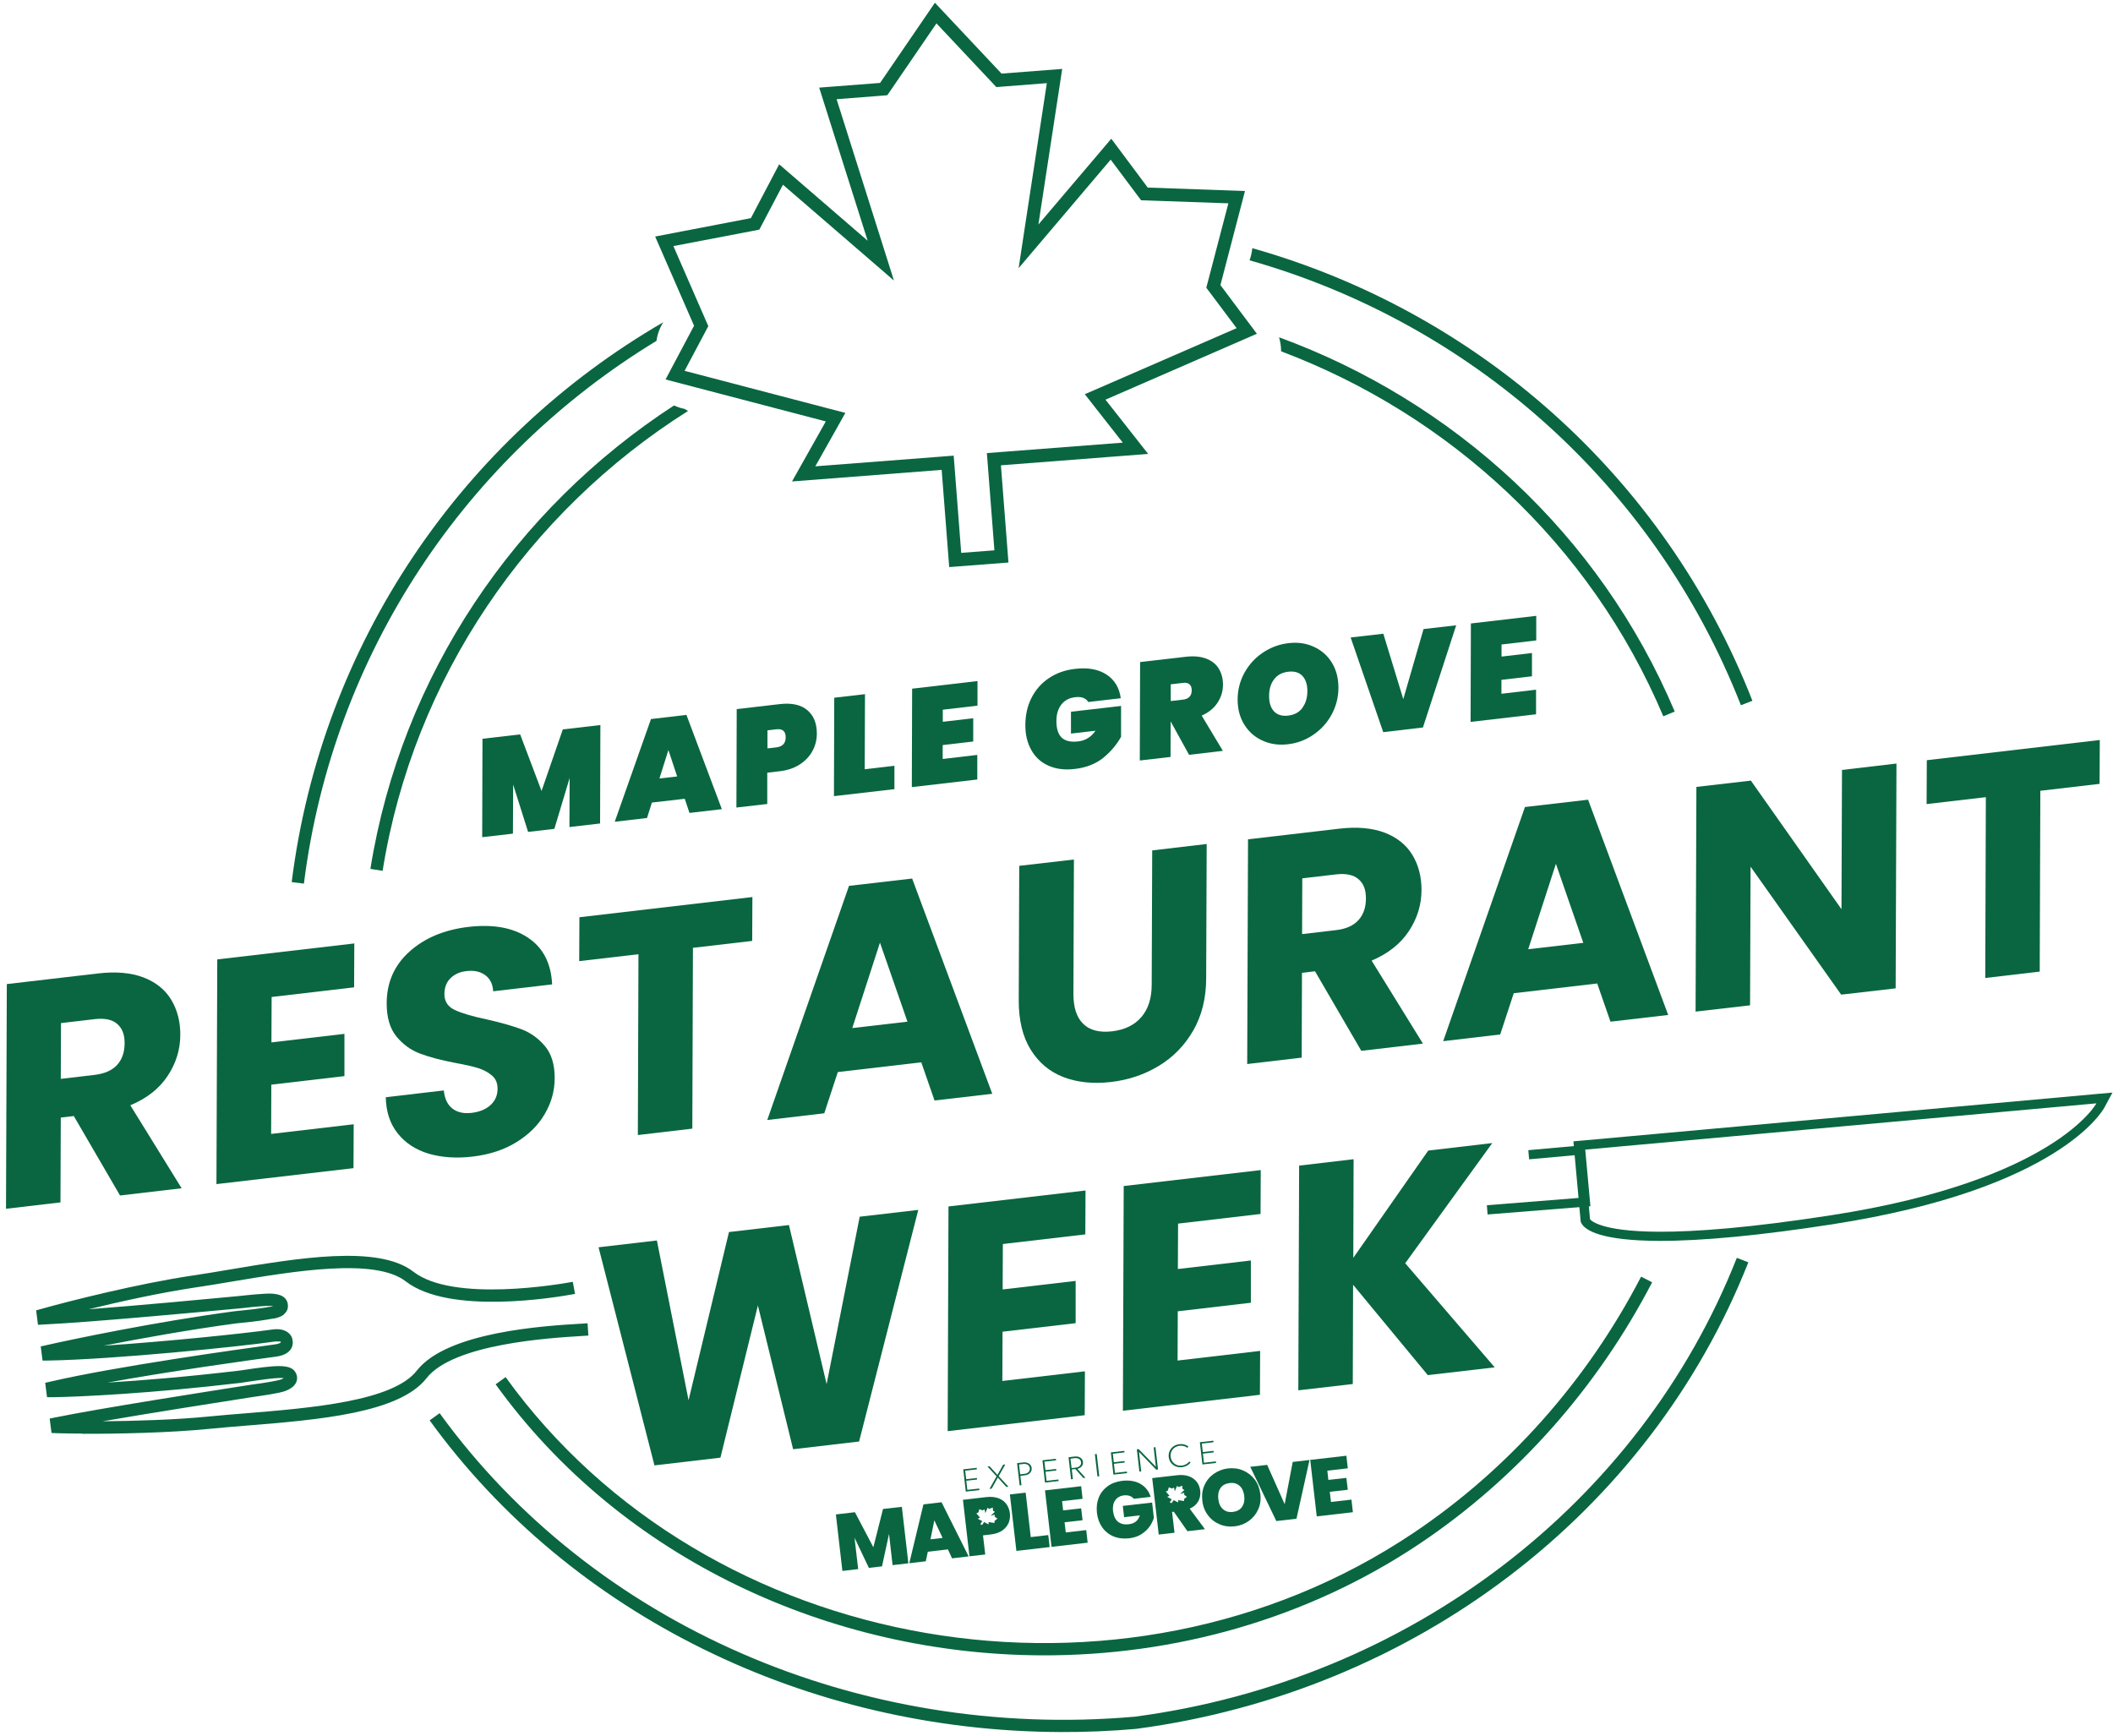<svg width="336" height="276" viewBox="0 0 336 276" fill="none" xmlns="http://www.w3.org/2000/svg">
<path d="M236.549 193.125L236.436 191.655L251.298 190.476L250.683 183.675L243.155 184.353L243.025 182.9L252.011 182.092L252.901 191.816L236.549 193.125Z" fill="#096641"/>
<path d="M333.365 175.453C333.365 175.453 326.775 187.713 291.255 193.238C278.238 195.257 269.593 195.887 263.878 195.871C254.002 195.839 252.836 193.868 252.836 193.868L251.833 182.835L333.381 175.453M335.939 173.74L333.219 173.983L251.671 181.365L250.198 181.494L250.327 182.964L251.331 193.997L251.363 194.32L251.525 194.611C252.124 195.612 254.504 197.292 263.829 197.325C270.694 197.341 279.987 196.452 291.433 194.676C327.277 189.103 334.336 176.664 334.627 176.131L335.923 173.724L335.939 173.74Z" fill="#096641"/>
<path d="M19.087 190.104L11.737 177.472L9.665 177.714L9.616 191.202L0.955 192.22L1.084 156.488L15.623 154.792C18.424 154.469 20.82 154.679 22.795 155.422C24.77 156.181 26.243 157.361 27.215 158.96C28.186 160.559 28.672 162.417 28.672 164.517C28.672 166.891 27.992 169.088 26.648 171.107C25.304 173.127 23.329 174.677 20.723 175.76L28.882 188.957L19.104 190.104H19.087ZM9.665 171.56L15.04 170.93C16.627 170.736 17.825 170.219 18.618 169.347C19.411 168.474 19.816 167.327 19.816 165.89C19.816 164.452 19.427 163.515 18.634 162.82C17.841 162.126 16.659 161.884 15.072 162.061L9.697 162.691L9.665 171.543V171.56Z" fill="#096641"/>
<path d="M43.194 158.54L43.162 165.76L54.77 164.404V171.123L43.145 172.48L43.113 180.315L56.243 178.78L56.211 185.759L34.419 188.295L34.549 152.563L56.34 150.027L56.308 157.005L43.178 158.54H43.194Z" fill="#096641"/>
<path d="M68.191 183.465C66.135 182.851 64.484 181.785 63.27 180.266C62.039 178.748 61.392 176.826 61.343 174.483L70.571 173.401C70.701 174.71 71.154 175.663 71.931 176.277C72.708 176.874 73.712 177.117 74.959 176.971C76.238 176.826 77.258 176.406 78.002 175.727C78.747 175.049 79.12 174.177 79.12 173.127C79.12 172.238 78.828 171.543 78.245 171.043C77.662 170.542 76.934 170.138 76.076 169.864C75.218 169.589 73.987 169.314 72.401 169.024C70.102 168.587 68.24 168.087 66.783 167.537C65.326 166.988 64.079 166.084 63.043 164.824C62.007 163.564 61.489 161.803 61.489 159.557C61.489 156.23 62.703 153.484 65.115 151.319C67.528 149.155 70.652 147.846 74.505 147.394C78.423 146.941 81.58 147.507 83.976 149.122C86.373 150.721 87.635 153.193 87.797 156.537L78.423 157.635C78.359 156.488 77.938 155.632 77.16 155.067C76.383 154.501 75.396 154.275 74.182 154.421C73.129 154.534 72.287 154.921 71.64 155.551C70.992 156.181 70.668 157.037 70.668 158.087C70.668 159.234 71.203 160.074 72.287 160.591C73.372 161.108 75.056 161.609 77.355 162.094C79.654 162.611 81.516 163.144 82.94 163.677C84.381 164.226 85.612 165.114 86.648 166.342C87.684 167.57 88.202 169.266 88.202 171.398C88.202 173.53 87.668 175.34 86.632 177.133C85.595 178.926 84.09 180.412 82.131 181.623C80.172 182.835 77.857 183.594 75.185 183.917C72.579 184.224 70.247 184.063 68.191 183.465Z" fill="#096641"/>
<path d="M119.642 142.645L119.61 149.623L110.188 150.721L110.09 179.475L101.429 180.493L101.526 151.739L92.103 152.838L92.136 145.859L119.659 142.645H119.642Z" fill="#096641"/>
<path d="M146.501 168.927L133.226 170.477L131.072 177.036L122.006 178.102L135.007 140.868L145.044 139.705L157.786 173.934L148.606 175L146.501 168.943V168.927ZM144.3 162.465L139.928 149.898L135.525 163.483L144.3 162.465Z" fill="#096641"/>
<path d="M170.77 136.684L170.689 158.055C170.689 160.188 171.191 161.787 172.243 162.804C173.279 163.838 174.818 164.226 176.841 164C178.865 163.757 180.419 162.998 181.504 161.722C182.589 160.446 183.139 158.734 183.139 156.601L183.22 135.23L191.882 134.212L191.801 155.535C191.801 158.734 191.104 161.496 189.745 163.871C188.385 166.229 186.571 168.103 184.272 169.492C181.99 170.881 179.448 171.737 176.647 172.06C173.846 172.384 171.337 172.125 169.119 171.285C166.917 170.445 165.168 168.975 163.889 166.907C162.61 164.84 161.979 162.207 161.995 159.008L162.076 137.685L170.738 136.684H170.77Z" fill="#096641"/>
<path d="M216.458 167.085L209.108 154.453L207.035 154.695L206.987 168.183L198.325 169.201L198.455 133.469L212.993 131.773C215.794 131.45 218.19 131.66 220.165 132.403C222.14 133.162 223.614 134.342 224.585 135.941C225.556 137.54 226.042 139.398 226.042 141.498C226.042 143.872 225.362 146.069 224.018 148.088C222.675 150.108 220.7 151.658 218.109 152.757L226.269 165.954L216.49 167.101L216.458 167.085ZM207.052 148.541L212.427 147.911C214.013 147.733 215.211 147.2 216.004 146.328C216.798 145.455 217.203 144.308 217.203 142.871C217.203 141.433 216.814 140.496 216.021 139.802C215.227 139.123 214.046 138.865 212.459 139.042L207.084 139.672L207.052 148.524V148.541Z" fill="#096641"/>
<path d="M253.986 156.391L240.71 157.942L238.557 164.5L229.49 165.567L242.491 128.332L252.529 127.169L265.27 161.399L256.09 162.465L253.986 156.408V156.391ZM251.768 149.93L247.413 137.362L243.009 150.948L251.768 149.93Z" fill="#096641"/>
<path d="M301.438 157.167L292.776 158.168L278.367 137.815L278.287 159.864L269.625 160.866L269.754 125.134L278.416 124.133L292.825 144.583L292.906 122.436L301.568 121.419L301.438 157.151V157.167Z" fill="#096641"/>
<path d="M333.899 117.671L333.866 124.649L324.444 125.748L324.347 154.501L315.685 155.519L315.782 126.766L306.36 127.864L306.392 120.886L333.915 117.671H333.899Z" fill="#096641"/>
<path d="M146.016 192.414L136.609 229.228L126.118 230.456L120.517 207.598L114.559 231.797L104.068 233.024L95.18 198.342L104.456 197.26L109.492 222.67L115.919 195.919L125.455 194.805L131.445 220.101L136.707 193.48L146.032 192.398L146.016 192.414Z" fill="#096641"/>
<path d="M159.469 197.825L159.437 205.046L171.045 203.689V210.409L159.421 211.766L159.389 219.601L172.518 218.066L172.486 225.044L150.695 227.581L150.824 191.849L172.616 189.312L172.583 196.291L159.453 197.825H159.469Z" fill="#096641"/>
<path d="M187.332 194.579L187.3 201.799L198.908 200.442V207.162L187.284 208.519L187.251 216.354L200.381 214.819L200.349 221.798L178.557 224.334L178.687 188.602L200.478 186.066L200.446 193.044L187.316 194.579H187.332Z" fill="#096641"/>
<path d="M227.062 218.696L215.163 204.303L215.114 220.085L206.452 221.087L206.582 185.355L215.243 184.337L215.195 200.022L227.111 182.964L237.294 181.769L223.452 200.879L237.683 217.436L227.094 218.664L227.062 218.696Z" fill="#096641"/>
<path d="M95.471 115.296L95.423 130.949L90.549 131.515L90.582 123.713L88.153 131.805L83.976 132.29L81.597 124.762L81.564 132.565L76.675 133.13L76.723 117.477L82.714 116.783L86.114 125.78L89.497 115.991L95.471 115.296Z" fill="#096641"/>
<path d="M108.86 127.024L103.663 127.622L102.886 130.077L97.754 130.675L103.517 114.343L109.152 113.681L114.786 128.672L109.637 129.269L108.876 126.992L108.86 127.024ZM107.678 123.47L106.286 119.27L104.861 123.793L107.678 123.47Z" fill="#096641"/>
<path d="M129.195 119.416C128.741 120.272 128.061 120.983 127.171 121.564C126.28 122.146 125.212 122.501 123.949 122.646L122.006 122.873V127.848L117.101 128.413L117.149 112.76L123.982 111.969C125.892 111.743 127.349 112.066 128.369 112.922C129.389 113.778 129.891 115.022 129.891 116.653C129.891 117.639 129.664 118.559 129.195 119.416ZM124.937 117.235C124.937 116.282 124.435 115.846 123.431 115.975L122.039 116.136V119.012L123.415 118.85C124.435 118.737 124.937 118.204 124.937 117.235Z" fill="#096641"/>
<path d="M137.516 122.323L142.227 121.774V125.489L132.611 126.604L132.659 110.951L137.548 110.386L137.5 122.323H137.516Z" fill="#096641"/>
<path d="M149.918 112.857V114.78L154.758 114.214V117.913L149.901 118.479V120.692L155.406 120.046V123.955L144.996 125.166L145.044 109.513L155.438 108.302V112.211L149.918 112.857Z" fill="#096641"/>
<path d="M173.037 111.597C172.842 111.307 172.583 111.097 172.227 110.967C171.871 110.838 171.45 110.806 170.948 110.87C170.009 110.983 169.281 111.371 168.762 112.05C168.244 112.728 167.985 113.584 167.985 114.65C167.985 115.878 168.261 116.75 168.827 117.3C169.394 117.833 170.284 118.043 171.466 117.897C172.599 117.768 173.506 117.203 174.202 116.201L170.301 116.653V113.18L178.266 112.26V117.17C177.57 118.414 176.631 119.529 175.449 120.498C174.251 121.467 172.745 122.065 170.932 122.275C169.313 122.469 167.904 122.291 166.723 121.758C165.525 121.225 164.618 120.401 163.986 119.254C163.355 118.123 163.031 116.783 163.047 115.232C163.064 113.681 163.371 112.26 164.019 110.983C164.666 109.707 165.573 108.657 166.771 107.85C167.969 107.042 169.361 106.541 170.964 106.363C173.004 106.121 174.672 106.428 175.951 107.268C177.23 108.108 177.991 109.352 178.217 111.032L173.069 111.63L173.037 111.597Z" fill="#096641"/>
<path d="M189.081 120.03L186.167 114.747H186.15L186.134 120.369L181.245 120.934L181.293 105.281L188.563 104.441C189.825 104.296 190.91 104.393 191.801 104.732C192.691 105.071 193.371 105.604 193.808 106.331C194.245 107.058 194.472 107.898 194.472 108.867C194.472 109.917 194.181 110.87 193.598 111.759C193.015 112.647 192.173 113.31 191.088 113.794L194.456 119.4L189.081 120.03ZM186.15 111.484L188.093 111.258C188.563 111.21 188.919 111.048 189.146 110.806C189.388 110.563 189.502 110.224 189.502 109.756C189.502 109.336 189.388 109.029 189.146 108.819C188.903 108.609 188.563 108.528 188.109 108.593L186.167 108.819V111.468L186.15 111.484Z" fill="#096641"/>
<path d="M200.786 117.784C199.556 117.235 198.601 116.395 197.872 115.248C197.16 114.101 196.803 112.776 196.803 111.242C196.803 109.707 197.176 108.286 197.888 106.977C198.617 105.669 199.588 104.603 200.819 103.779C202.049 102.955 203.393 102.454 204.866 102.277C206.339 102.099 207.667 102.277 208.897 102.842C210.111 103.391 211.083 104.231 211.779 105.362C212.491 106.509 212.831 107.85 212.831 109.368C212.831 110.886 212.459 112.324 211.747 113.633C211.034 114.941 210.063 116.007 208.833 116.847C207.602 117.687 206.258 118.188 204.817 118.349C203.344 118.527 202 118.333 200.786 117.784ZM207.084 112.566C207.618 111.872 207.877 111 207.893 109.95C207.91 108.9 207.634 108.06 207.116 107.494C206.598 106.929 205.837 106.703 204.866 106.816C203.878 106.929 203.117 107.333 202.599 108.027C202.065 108.722 201.806 109.594 201.806 110.676C201.806 111.759 202.065 112.55 202.583 113.116C203.118 113.681 203.862 113.907 204.85 113.794C205.821 113.681 206.566 113.277 207.1 112.583L207.084 112.566Z" fill="#096641"/>
<path d="M231.563 99.417L226.269 115.684L219.955 116.427L214.774 101.372L219.971 100.774L223.144 111.177L226.366 100.031L231.563 99.434V99.417Z" fill="#096641"/>
<path d="M238.767 102.487V104.409L243.608 103.844V107.543L238.751 108.108V110.321L244.256 109.675V113.584L233.846 114.796L233.894 99.143L244.288 97.931V101.84L238.767 102.487Z" fill="#096641"/>
<path d="M105.493 51.231C73.68 69.662 51.176 102.083 46.383 140.27L48.326 140.512C52.94 103.795 74.214 72.538 104.392 54.203C104.537 53.137 104.91 52.119 105.493 51.215V51.231Z" fill="#096641"/>
<path d="M199.135 39.471C199.07 40.133 198.924 40.78 198.698 41.393C233.587 51.279 262.987 76.802 276.83 112.146L278.659 111.436C264.59 75.478 234.655 49.503 199.151 39.471H199.135Z" fill="#096641"/>
<path d="M168.617 275.428C128.45 275.282 90.825 256.932 68.321 225.868L69.907 224.721C94.241 258.321 136.593 276.817 180.435 272.989C224.002 267.222 260.705 239.26 276.182 200.022L278.012 200.733C262.275 240.617 224.957 269.047 180.646 274.927C176.615 275.282 172.6 275.444 168.617 275.428Z" fill="#096641"/>
<path d="M107.177 64.477C81.969 80.857 63.836 107.349 58.898 138.17L60.841 138.477C65.763 107.736 84.041 81.358 109.411 65.349C109.216 65.252 109.055 65.139 108.876 65.026C108.261 64.913 107.695 64.719 107.177 64.477Z" fill="#096641"/>
<path d="M203.393 53.638C203.603 54.365 203.716 55.108 203.716 55.867C230.462 65.947 252.901 86.478 264.493 113.907L266.306 113.148C254.358 84.863 231.093 63.766 203.393 53.638Z" fill="#096641"/>
<path d="M165.735 263.232C132.158 263.119 98.904 248.015 78.812 220.134L80.399 218.987C112.438 263.442 178.541 274.782 224.763 243.766C239.885 233.622 252.399 219.536 260.964 203.011L262.712 203.915C253.986 220.715 241.245 235.06 225.864 245.398C207.78 257.529 186.685 263.296 165.735 263.232Z" fill="#096641"/>
<path d="M148.93 3.739L157.754 13.124L158.434 13.851L159.421 13.771L166.464 13.221L163.08 35.384L161.979 42.637L166.723 37.048L176.615 25.385L180.856 31.055L181.455 31.847L182.459 31.879L195.33 32.331L192.076 44.786L191.817 45.755L192.416 46.546L196.642 52.184L174.963 61.618L172.502 62.684L174.154 64.8L178.541 70.389L159 71.891L156.928 72.053L157.09 74.121L158.126 87.512L152.848 87.916L151.812 74.525L151.65 72.457L149.578 72.618L129.648 74.153L133.113 67.999L134.424 65.656L131.817 64.978L108.86 58.969L112.163 52.749L112.632 51.861L112.228 50.94L107.079 39.132L119.756 36.709L120.744 36.515L121.213 35.627L124.5 29.375L136.593 39.81L142.147 44.608L139.945 37.63L133.032 15.774L140.107 15.225L141.094 15.144L141.661 14.32L148.93 3.691M148.671 0.428L139.945 13.189L130.263 13.932L137.97 38.276L123.901 26.128L119.4 34.69L104.181 37.614L110.366 51.796L105.833 60.342L131.316 67.013L125.941 76.56L149.74 74.718L150.938 90.177L160.36 89.451L159.162 73.992L182.573 72.182L175.789 63.556L199.863 53.072L194.067 45.335L197.969 30.377L182.508 29.827L176.712 22.058L165.12 35.707L168.908 10.96L159.259 11.703L148.671 0.444V0.428Z" fill="#096641"/>
<path d="M13.162 227.968C11.462 227.968 10.054 227.936 9.034 227.904L8.192 227.871L7.9 225.578L8.791 225.4C15.931 223.946 32.978 221.281 39.389 220.279L40.134 220.166C41.996 219.924 44.133 219.568 44.684 219.358C44.878 219.294 45.024 219.213 45.121 219.148C44.166 219.003 41.122 219.471 38.855 219.811L38.353 219.891C23.993 221.588 12.741 222.121 8.354 222.185H7.479L7.188 219.891L8.046 219.698C18.391 217.291 37.965 214.561 43.712 213.785C44.489 213.688 44.651 213.478 44.651 213.462L44.603 213.317C44.603 213.317 44.441 213.317 44.117 213.317C43.971 213.317 43.793 213.317 43.566 213.349C37.965 214.157 18.084 216.176 7.641 216.354H6.767L6.476 214.108L7.334 213.915C11.397 212.994 24.673 210.199 37.252 208.519C39.471 208.293 40.685 208.164 42.32 207.905C42.514 207.857 42.757 207.825 43 207.792C43.178 207.76 43.34 207.744 43.469 207.712C43.388 207.712 43.307 207.695 43.21 207.679C42.627 207.598 40.426 207.792 38.661 208.002L37.852 208.083C31.392 208.681 14.214 210.28 6.945 210.619L6.038 210.668L5.747 208.374L6.557 208.148C10.701 206.968 22.018 204.109 30.534 202.849C32.298 202.591 34.225 202.268 36.233 201.929C47.452 200.039 60.177 197.906 65.747 202.235C72.109 207.162 89.157 204.19 91.084 203.835L91.44 205.757C88.153 206.371 71.429 209.117 64.532 203.77C59.643 199.974 46.837 202.122 36.54 203.851C34.516 204.19 32.59 204.513 30.809 204.772C25.515 205.563 19.12 206.968 14.085 208.196C22.212 207.582 32.865 206.581 37.641 206.128L38.434 206.048C39.066 205.983 42.368 205.612 43.421 205.725C44.133 205.805 44.943 205.951 45.428 206.565C45.72 206.936 45.833 207.405 45.768 207.954C45.704 208.535 45.185 208.988 44.959 209.165C44.295 209.569 43.728 209.65 43.227 209.715C43.032 209.747 42.854 209.763 42.66 209.812C40.847 210.118 39.471 210.248 37.447 210.458C30.016 211.459 22.326 212.848 16.465 213.995C26.713 213.317 39.033 212.025 43.243 211.427C44.327 211.265 45.185 211.427 45.801 211.895C46.206 212.202 46.465 212.638 46.513 213.075L46.545 213.317C46.578 213.511 46.74 215.336 43.939 215.724C39.584 216.305 27.247 218.018 17.08 219.859C22.536 219.52 29.773 218.938 38.046 217.953L38.515 217.888C43.583 217.129 46.076 216.822 46.934 218.147C47.242 218.615 47.323 219.148 47.161 219.649C46.95 220.311 46.335 220.828 45.347 221.2C44.392 221.571 41.316 221.991 40.393 222.121L39.665 222.234C34.921 222.977 24.349 224.624 16.303 226.014C21.484 225.965 28.024 225.771 33.351 225.238C35.132 225.061 37.091 224.899 39.13 224.738C49.524 223.881 62.476 222.831 66.281 217.953C71.105 211.766 86.632 210.829 92.476 210.49L93.431 210.425L93.561 212.38L92.589 212.445C87.522 212.751 72.093 213.672 67.819 219.165C63.48 224.721 50.625 225.771 39.276 226.692C37.252 226.854 35.31 227.015 33.529 227.193C26.972 227.855 18.602 228.017 13.097 228.001L13.162 227.968Z" fill="#096641"/>
<path d="M153.625 235.221L155.341 235.027L155.373 235.27L153.657 235.464L153.819 236.917L155.713 236.707L155.746 236.95L153.576 237.192L153.172 233.654L155.309 233.412L155.341 233.654L153.479 233.864L153.641 235.221H153.625Z" fill="#096641"/>
<path d="M158.66 234.979L157.689 236.724L157.349 236.756L158.466 234.769L157.025 233.202L157.365 233.17L158.611 234.543L159.518 232.911L159.858 232.879L158.806 234.737L160.36 236.417L160.02 236.449L158.676 234.963L158.66 234.979Z" fill="#096641"/>
<path d="M161.72 232.669L162.708 232.556C163.452 232.475 163.987 232.863 164.051 233.444C164.116 234.026 163.695 234.527 162.95 234.607L162.254 234.688L162.432 236.174L162.141 236.207L161.736 232.669H161.72ZM162.934 234.365C163.468 234.301 163.808 233.945 163.76 233.477C163.711 233.008 163.29 232.734 162.756 232.798L162.044 232.879L162.222 234.446L162.934 234.365Z" fill="#096641"/>
<path d="M166.221 233.784L167.937 233.59L167.969 233.832L166.253 234.026L166.415 235.48L168.309 235.27L168.342 235.512L166.172 235.754L165.767 232.217L167.904 231.974L167.937 232.217L166.075 232.427L166.237 233.784H166.221Z" fill="#096641"/>
<path d="M169.896 231.732L170.835 231.619C171.628 231.522 172.13 231.894 172.211 232.475C172.292 233.234 171.596 233.525 171.32 233.574L172.599 234.995L172.259 235.027L170.997 233.606L170.43 233.67L170.608 235.205L170.317 235.237L169.912 231.7L169.896 231.732ZM171.045 233.38C171.628 233.315 171.952 232.992 171.903 232.524C171.855 232.055 171.45 231.813 170.883 231.877L170.22 231.958L170.398 233.46L171.061 233.38H171.045Z" fill="#096641"/>
<path d="M174.105 231.247L174.396 231.215L174.801 234.753L174.51 234.785L174.105 231.247Z" fill="#096641"/>
<path d="M177.1 232.524L178.816 232.33L178.849 232.572L177.133 232.766L177.295 234.22L179.189 234.01L179.221 234.252L177.052 234.494L176.647 230.957L178.784 230.714L178.816 230.957L176.955 231.167L177.116 232.524H177.1Z" fill="#096641"/>
<path d="M181.067 230.44L183.803 233.25L183.447 230.165L183.738 230.133L184.143 233.67L183.851 233.703L181.115 230.876L181.472 233.977L181.18 234.01L180.775 230.472L181.067 230.44Z" fill="#096641"/>
<path d="M189.097 232.394L189.323 232.556C189.032 232.96 188.546 233.234 187.963 233.315C186.846 233.444 185.956 232.717 185.843 231.7C185.729 230.682 186.425 229.777 187.543 229.648C188.109 229.584 188.611 229.729 188.983 230.036L188.805 230.23C188.498 229.971 188.061 229.858 187.575 229.907C186.62 230.02 186.037 230.795 186.15 231.667C186.264 232.54 186.976 233.17 187.947 233.057C188.465 232.992 188.87 232.734 189.113 232.41L189.097 232.394Z" fill="#096641"/>
<path d="M191.25 230.908L192.966 230.714L192.999 230.957L191.283 231.151L191.444 232.604L193.339 232.394L193.371 232.637L191.202 232.879L190.797 229.341L192.934 229.099L192.966 229.341L191.104 229.551L191.266 230.908H191.25Z" fill="#096641"/>
<path d="M143.409 239.615L144.445 248.596L141.936 248.887L141.369 243.928L140.252 249.081L138.164 249.323L135.881 244.526L136.464 249.517L133.954 249.808L132.918 240.827L135.946 240.471L138.876 246.044L140.414 239.954L143.425 239.615H143.409Z" fill="#096641"/>
<path d="M150.727 246.383L147.538 246.755L147.214 248.273L144.591 248.58L146.841 239.227L149.723 238.888L154.03 247.498L151.391 247.805L150.743 246.4L150.727 246.383ZM149.885 244.558L148.574 241.763L147.959 244.784L149.885 244.558Z" fill="#096641"/>
<path d="M163.889 244.429L166.69 244.106L166.917 246.012L161.623 246.626L160.587 237.644L163.096 237.354L163.906 244.429H163.889Z" fill="#096641"/>
<path d="M168.892 238.71L169.054 240.18L171.92 239.857L172.146 241.747L169.281 242.07L169.475 243.686L172.729 243.314L172.956 245.317L167.208 245.98L166.172 236.998L171.92 236.336L172.146 238.339L168.892 238.71Z" fill="#096641"/>
<path d="M180.322 238.371C180.144 238.145 179.934 237.984 179.658 237.887C179.383 237.79 179.092 237.757 178.752 237.79C178.12 237.854 177.651 238.129 177.343 238.565C177.036 239.017 176.906 239.583 176.987 240.277C177.084 241.053 177.343 241.618 177.764 241.974C178.201 242.329 178.784 242.474 179.529 242.377C180.403 242.28 180.986 241.812 181.261 240.972L178.752 241.263L178.541 239.47L183.204 238.937L183.479 241.36C183.333 241.86 183.107 242.329 182.767 242.797C182.443 243.25 181.99 243.653 181.455 243.993C180.921 244.332 180.257 244.542 179.529 244.623C178.622 244.72 177.813 244.623 177.068 244.316C176.323 244.009 175.724 243.524 175.271 242.878C174.818 242.232 174.526 241.457 174.429 240.568C174.332 239.68 174.429 238.872 174.72 238.145C175.012 237.402 175.498 236.804 176.129 236.336C176.777 235.867 177.554 235.593 178.444 235.48C179.577 235.35 180.549 235.512 181.342 235.964C182.135 236.417 182.686 237.111 182.977 238.032L180.29 238.339L180.322 238.371Z" fill="#096641"/>
<path d="M193.938 242.393C193.193 242.087 192.561 241.602 192.076 240.94C191.59 240.293 191.282 239.518 191.185 238.63C191.088 237.741 191.185 236.934 191.525 236.19C191.849 235.447 192.351 234.834 193.015 234.365C193.679 233.897 194.423 233.606 195.265 233.509C196.107 233.412 196.917 233.509 197.661 233.832C198.406 234.139 199.021 234.624 199.523 235.27C200.009 235.916 200.3 236.691 200.414 237.58C200.527 238.468 200.414 239.276 200.074 240.019C199.75 240.762 199.248 241.376 198.584 241.86C197.92 242.329 197.176 242.62 196.334 242.717C195.492 242.813 194.699 242.717 193.938 242.393ZM197.499 239.615C197.823 239.163 197.937 238.581 197.856 237.887C197.775 237.192 197.516 236.627 197.111 236.271C196.69 235.9 196.172 235.754 195.524 235.835C194.877 235.916 194.391 236.174 194.083 236.627C193.76 237.079 193.646 237.66 193.727 238.371C193.808 239.082 194.051 239.615 194.472 239.987C194.893 240.358 195.411 240.503 196.058 240.423C196.706 240.342 197.176 240.083 197.499 239.631V239.615Z" fill="#096641"/>
<path d="M208.233 232.168L206.161 241.505L202.955 241.877L198.811 233.251L201.498 232.944L204.283 239.195L205.562 232.475L208.233 232.168Z" fill="#096641"/>
<path d="M211.067 233.864L211.228 235.334L214.094 235.011L214.321 236.901L211.455 237.224L211.649 238.84L214.904 238.468L215.13 240.471L209.383 241.133L208.347 232.152L214.094 231.49L214.321 233.493L211.067 233.864Z" fill="#096641"/>
<path d="M160.02 239.163C159.712 238.743 159.291 238.436 158.757 238.242C158.223 238.048 157.591 237.984 156.863 238.064L153.123 238.5L154.159 247.482L156.669 247.191L156.312 244.154L157.543 244.009C158.271 243.928 158.87 243.718 159.356 243.395C159.826 243.072 160.166 242.668 160.376 242.2C160.57 241.731 160.651 241.214 160.587 240.665C160.522 240.083 160.328 239.583 160.02 239.163ZM158.142 241.86C158.142 241.973 158.142 242.07 158.142 242.183C157.834 242.135 157.51 242.087 157.203 242.038C157.203 242.167 157.203 242.28 157.203 242.41C156.96 242.28 156.717 242.151 156.491 242.038C156.377 242.2 156.28 242.345 156.167 242.507L155.875 242.361C155.989 242.2 156.086 242.054 156.199 241.893C155.956 241.763 155.713 241.634 155.471 241.505C155.6 241.44 155.713 241.392 155.843 241.327C155.649 241.101 155.454 240.891 155.26 240.665C155.373 240.617 155.471 240.552 155.584 240.503C155.632 240.326 155.681 240.164 155.73 239.987C155.892 240.051 156.07 240.116 156.231 240.18C156.345 240.132 156.442 240.067 156.555 240.019C156.604 240.213 156.636 240.423 156.685 240.617C156.798 240.342 156.911 240.051 157.025 239.777C157.122 239.825 157.219 239.873 157.316 239.938C157.494 239.873 157.672 239.809 157.867 239.728C157.867 239.906 157.899 240.067 157.915 240.245C158.012 240.293 158.11 240.342 158.207 240.407C157.98 240.617 157.753 240.827 157.527 241.037C157.737 240.972 157.964 240.923 158.174 240.859C158.174 240.972 158.174 241.085 158.174 241.182C158.32 241.279 158.466 241.376 158.611 241.489C158.466 241.602 158.304 241.731 158.158 241.844L158.142 241.86Z" fill="#096641"/>
<path d="M188.805 243.492L191.606 243.169L189.178 239.906C189.809 239.631 190.263 239.244 190.538 238.743C190.813 238.242 190.926 237.693 190.862 237.079C190.797 236.53 190.619 236.061 190.311 235.657C190.004 235.254 189.583 234.947 189.048 234.753C188.514 234.559 187.883 234.511 187.17 234.591L183.22 235.044L184.256 244.025L186.766 243.734L186.377 240.423L186.652 240.39L188.822 243.492H188.805ZM186.296 239.034L186.005 238.888C186.118 238.727 186.215 238.581 186.328 238.42C186.086 238.29 185.843 238.161 185.6 238.032C185.729 237.967 185.843 237.919 185.972 237.854C185.778 237.628 185.584 237.418 185.389 237.192C185.503 237.144 185.6 237.079 185.713 237.03C185.762 236.853 185.81 236.691 185.859 236.514C186.021 236.578 186.199 236.643 186.361 236.707C186.474 236.659 186.571 236.594 186.685 236.546C186.733 236.74 186.766 236.95 186.814 237.144C186.927 236.869 187.041 236.578 187.154 236.304C187.251 236.352 187.348 236.4 187.446 236.465C187.624 236.4 187.802 236.336 187.996 236.255C187.996 236.433 188.028 236.594 188.045 236.772L188.336 236.934C188.109 237.144 187.883 237.354 187.656 237.564C187.866 237.499 188.093 237.45 188.304 237.386C188.304 237.499 188.304 237.612 188.304 237.709C188.449 237.806 188.595 237.903 188.741 238.016C188.595 238.129 188.433 238.258 188.287 238.371C188.287 238.484 188.287 238.597 188.287 238.694C187.98 238.646 187.656 238.597 187.348 238.549C187.348 238.678 187.348 238.791 187.348 238.92C187.106 238.791 186.863 238.662 186.636 238.549C186.523 238.71 186.426 238.856 186.312 239.017L186.296 239.034Z" fill="#096641"/>
</svg>
